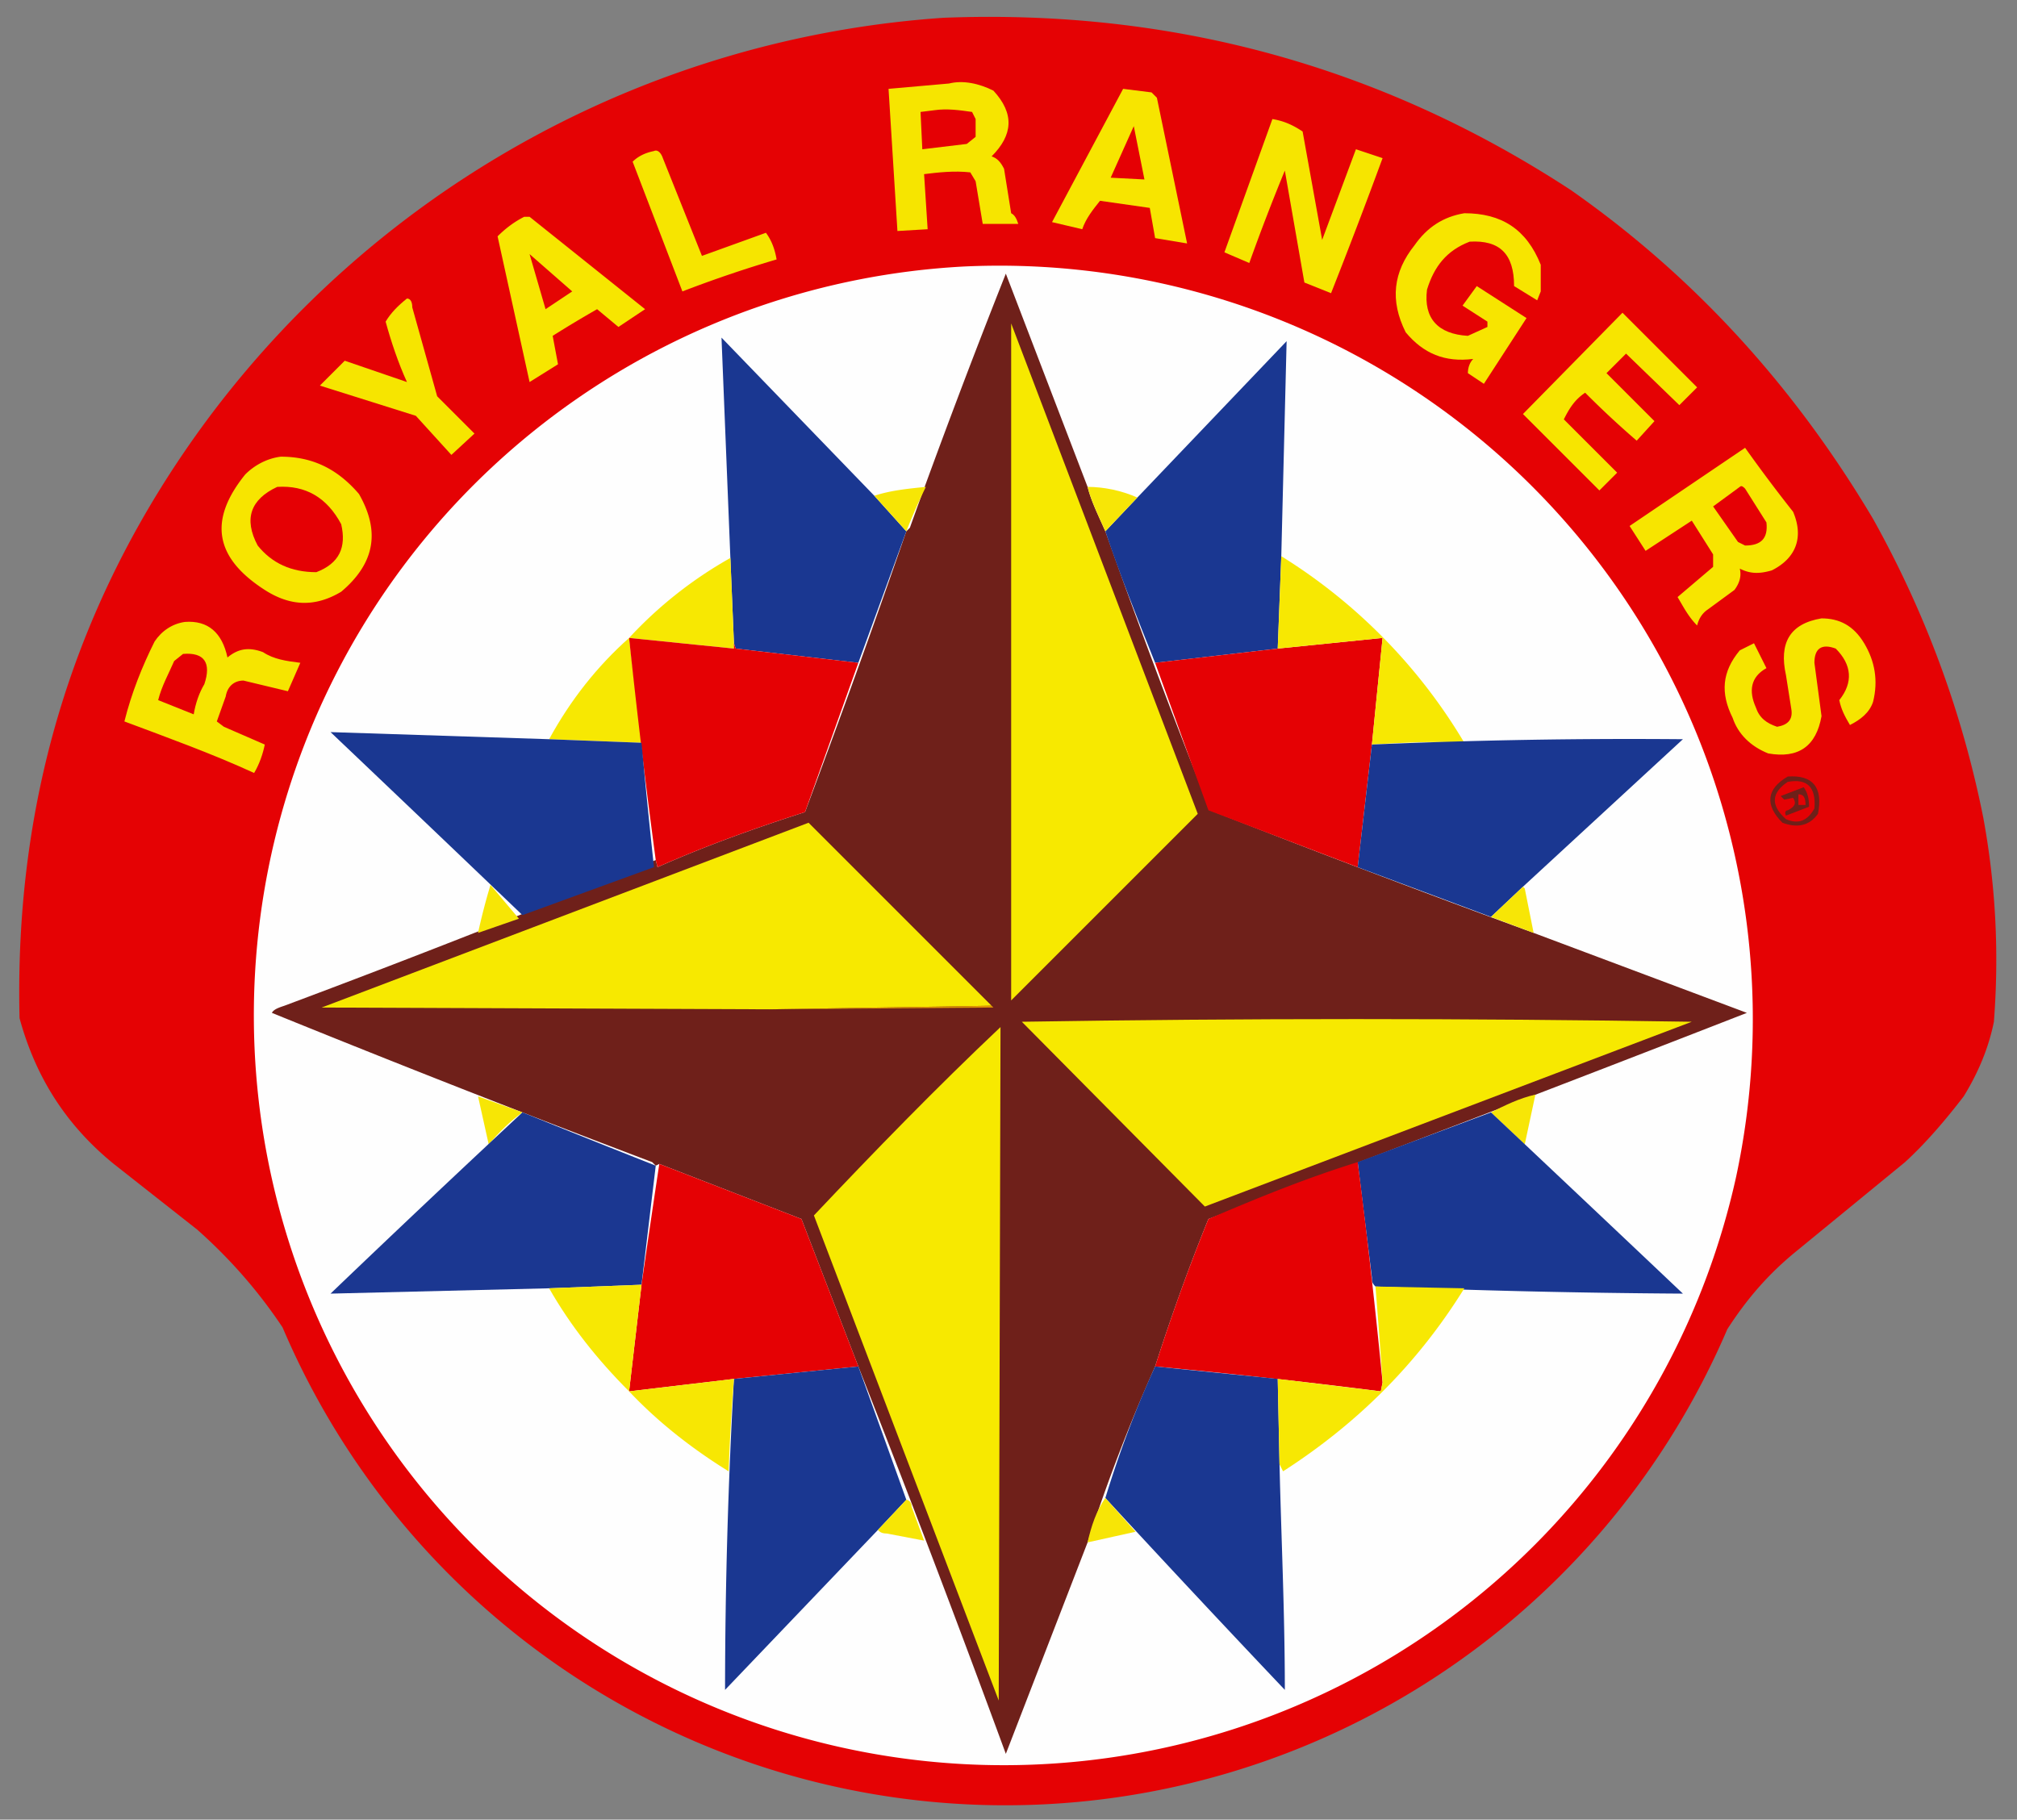 <?xml version="1.0" encoding="UTF-8"?> <svg xmlns="http://www.w3.org/2000/svg" width="1135" height="1024" shape-rendering="geometricPrecision" text-rendering="geometricPrecision" image-rendering="optimizeQuality" fill-rule="evenodd" clip-rule="evenodd"><rect width="100%" height="100%" fill="#808080" stroke="none"/><path fill="#e50204" d="M531 10c128-5 246 27 353 97 70 49 126 111 170 185 29 52 50 108 62 168 7 38 9 76 6 115-3 15-9 29-17 42-10 13-21 26-33 37l-61 50c-16 13-28 27-39 44a442 442 0 0 1-813-1c-14-21-30-39-48-55l-47-37c-27-22-44-49-53-82-3-125 32-237 105-336A564 564 0 0 1 531 10Z"></path><path fill="#f6e500" d="M534 47c8-2 17 0 25 4 12 13 11 25-1 37 3 1 5 3 7 7l4 25c2 1 3 3 4 6h-20l-4-24-3-5c-9-1-18 0-26 1l2 31-17 1-5-80 34-3Z"></path><path fill="#f7e500" d="m632 50 16 2 3 3 17 82-18-3-3-17-28-4c-4 5-8 10-10 16l-17-4 40-75Z"></path><path fill="#e50004" d="M526 62c7-1 14 0 21 1l2 4v10l-5 4-25 3-1-21 8-1Z"></path><path fill="#f6e500" d="M716 67c6 1 11 3 17 7l11 61 19-51 15 5a3348 3348 0 0 1-29 76l-15-6-11-63a1168 1168 0 0 0-20 52l-14-6 27-75Z"></path><path fill="#e50004" d="m638 71 6 30-19-1 13-29Z"></path><path fill="#f6e500" d="M368 85c2-1 4 1 5 4l22 55 36-13c3 4 5 9 6 15a700 700 0 0 0-53 18l-28-73c3-3 7-5 12-6Z"></path><path fill="#f7e500" d="M824 120c21 0 35 9 43 29v15l-2 5-13-8c0-18-8-26-25-25-13 5-20 14-24 27-2 16 6 25 23 26l11-5v-3l-14-9 8-11 28 18-24 37-9-6c0-3 1-6 3-8-16 2-28-3-38-15-9-18-7-34 5-49 7-10 16-16 28-18Z"></path><path fill="#f7e600" d="M295 122h3l65 52-15 10-12-10a667 667 0 0 0-25 15l3 16-16 10-18-82c4-4 9-8 15-11Z"></path><path fill="#e50504" d="m298 143 24 21-15 10-9-31Z"></path><path fill="#fefefe" d="M542 150a424 424 0 0 1 435 512 422 422 0 1 1-435-512Z"></path><path fill="#6f201a" d="M612 274c2 8 6 16 10 25a4146 4146 0 0 0 59 157 8780 8780 0 0 0 182 69l120 45a26207 26207 0 0 1-303 116c-11 27-21 55-30 83a983 983 0 0 0-38 99l-46 119a9884 9884 0 0 0-83-218l-32-83-80-31-2 1-2-2a9519 9519 0 0 1-214-84c1-2 4-3 7-4a6967 6967 0 0 0 209-82l1 4c27-12 55-22 83-31a6282 6282 0 0 0 57-158l2-2a4580 4580 0 0 1 54-143l46 120Z"></path><path fill="#f6e500" d="M229 168c2 0 3 2 3 5l14 50 21 21-13 12-20-22-54-17 14-14 35 12c-5-11-9-23-12-34 3-5 7-9 12-13Z"></path><path fill="#f7e500" d="m913 176 42 42-10 10-30-29-11 11 27 27-10 11a514 514 0 0 1-29-27c-6 4-9 9-12 15l30 30-10 10-43-43 56-57Z"></path><path fill="#f7e900" d="m569 182 105 276-105 105V182Z"></path><path fill="#1a3791" d="m492 279 18 20-27 74-69-8-1-3-2-48-5-124 86 89ZM721 313l-2 52-69 8c-10-25-20-50-28-74l18-19 84-88-3 121Z"></path><path fill="#f7e500" d="M982 252a870 870 0 0 0 27 36c6 14 2 26-12 33-7 2-12 2-18-1 1 4 0 8-3 12l-15 11c-3 2-5 5-6 9-5-5-8-11-11-16l20-17v-7l-12-19-26 17-9-14 65-44ZM158 257c18 0 32 7 44 21 12 21 9 39-10 55-15 9-29 8-43-1-28-18-32-39-11-65 5-5 12-9 20-10Z"></path><path fill="#e50004" d="M156 274c16-1 28 6 36 21 3 13-1 22-14 27-14 0-25-5-33-15-8-15-4-26 11-33Z"></path><path fill="#f7e605" d="M521 274a331 331 0 0 0-11 25l-18-20c9-3 19-4 29-5Z"></path><path fill="#f7e606" d="M612 274c9 0 19 2 28 6l-18 19c-4-9-8-17-10-25Z"></path><path fill="#e50004" d="M979 274c1-1 2 0 3 1l12 19c1 9-3 13-12 13l-4-2-14-20 15-11Z"></path><path fill="#f7e802" d="m411 314 2 48v3l-59-6a233 233 0 0 1 57-45Z"></path><path fill="#f6e500" d="M1025 348c10 0 18 4 24 14s8 21 5 33c-2 6-7 10-13 13-3-5-5-9-6-14 8-10 7-20-2-29-8-3-12 0-12 8l4 30c-3 17-13 24-30 21-10-4-17-11-20-20-7-14-6-26 4-38l8-4 7 14c-9 5-10 13-6 22 2 6 6 9 12 11 6-1 9-4 8-10l-3-19c-4-18 2-29 20-32ZM104 350c13-1 21 6 24 20 6-5 12-6 20-3 6 4 13 5 21 6l-7 16-25-6c-5 0-9 3-10 9l-5 14 4 3 23 10c-1 5-3 11-6 16-24-11-49-20-73-29 4-16 10-31 17-45 4-6 10-10 17-11Z"></path><path fill="#f7e802" d="m354 359 7 59-52-2c12-22 27-41 45-57Z"></path><path fill="#e50104" d="m354 359 59 6v-3l1 3 69 8-30 84c-28 9-56 19-83 31l-1-4a4453 4453 0 0 1-15-125ZM772 419l-8 69-84-32-30-83 69-8 59-6-6 60Z"></path><path fill="#f7e802" d="M721 313a310 310 0 0 1 103 105c-18-1-35 0-52 1l6-60-59 6 2-52Z"></path><path fill="#e50004" d="M103 368c12-1 16 5 12 17-3 5-5 11-6 17l-20-8c2-8 6-15 9-22l5-4Z"></path><path fill="#1a3791" d="m309 416 52 2a4453 4453 0 0 0 7 70l-74 27a40799 40799 0 0 0-108-103l123 4ZM857 499l-18 17-75-28 8-69a3365 3365 0 0 1 175-3l-90 83Z"></path><path fill="#6e2019" d="M1006 437c14-1 20 6 17 21-5 7-12 8-20 5-10-10-9-19 3-26Z"></path><path fill="#e40104" d="M1006 440c11-2 16 3 15 15-4 7-9 9-16 6-9-8-8-15 1-21Z"></path><path fill="#6e2019" d="M1015 443c2 3 3 6 3 11l-13 5c-1-2 0-3 1-3 4-2 5-4 3-7l-5 1-2-2 13-5Z"></path><path fill="#e40104" d="M1012 447c3 0 4 2 4 6h-4v-6Z"></path><path fill="#f7e900" d="m558 566-125 2-252-1 274-104 103 103Z"></path><path fill="#f7e605" d="M276 498a40799 40799 0 0 1 16 19l-23 8a362 362 0 0 1 7-27Z"></path><path fill="#f7e606" d="m857 499 1 1 5 25-24-9 18-17Z"></path><path fill="#df9403" d="m558 566 1 1-126 1 125-2ZM952 575Z"></path><path fill="#f7e900" d="M952 575 678 679 575 575c125-2 251-2 377 0ZM563 578l-1 379-104-273c34-36 69-72 105-106Z"></path><path fill="#df9403" d="M563 578Z"></path><path fill="#f7e605" d="m269 617 25 9c-7 5-13 11-19 18l-6-27Z"></path><path fill="#f7e606" d="m864 616-6 28-19-18c8-4 16-8 25-10Z"></path><path fill="#1b3791" d="M294 626a9519 9519 0 0 0 75 30l-8 67-52 2-123 3a10451 10451 0 0 1 108-102Z"></path><path fill="#1a3791" d="M839 626a54328 54328 0 0 1 108 102 5103 5103 0 0 1-173-4c-2-2-2-3-2-5l-8-65 75-28Z"></path><path fill="#e50104" d="M764 654a3922 3922 0 0 1 14 124l-1 5a3858 3858 0 0 0-127-14c9-28 19-56 30-83 28-12 55-23 84-32ZM483 769l-70 7-59 7 7-60a9166 9166 0 0 1 10-68l80 31 32 83Z"></path><path fill="#f7e803" d="m361 723-7 60c-18-18-33-37-45-58l52-2Z"></path><path fill="#1a3791" d="M483 769a372234 372234 0 0 1 27 75l-16 17-86 90a3155 3155 0 0 1 5-175l70-7ZM650 769l69 7 1 48c1 42 3 84 3 127a10451 10451 0 0 1-101-108c8-26 17-50 28-74Z"></path><path fill="#f7e703" d="M413 776a1276 1276 0 0 0-3 52c-21-13-40-28-56-45l59-7Z"></path><path fill="#f7e803" d="m774 724 50 1c-26 42-60 76-102 103l-2-4-1-48 58 7 1-5a3614 3614 0 0 0-4-54Z"></path><path fill="#f7e605" d="M510 844c1 0 3 1 3 4l7 19-21-4c-3 0-4-1-5-2l16-17Z"></path><path fill="#f7e506" d="m622 843 17 19-27 6c2-9 5-18 10-25Z"></path></svg> 